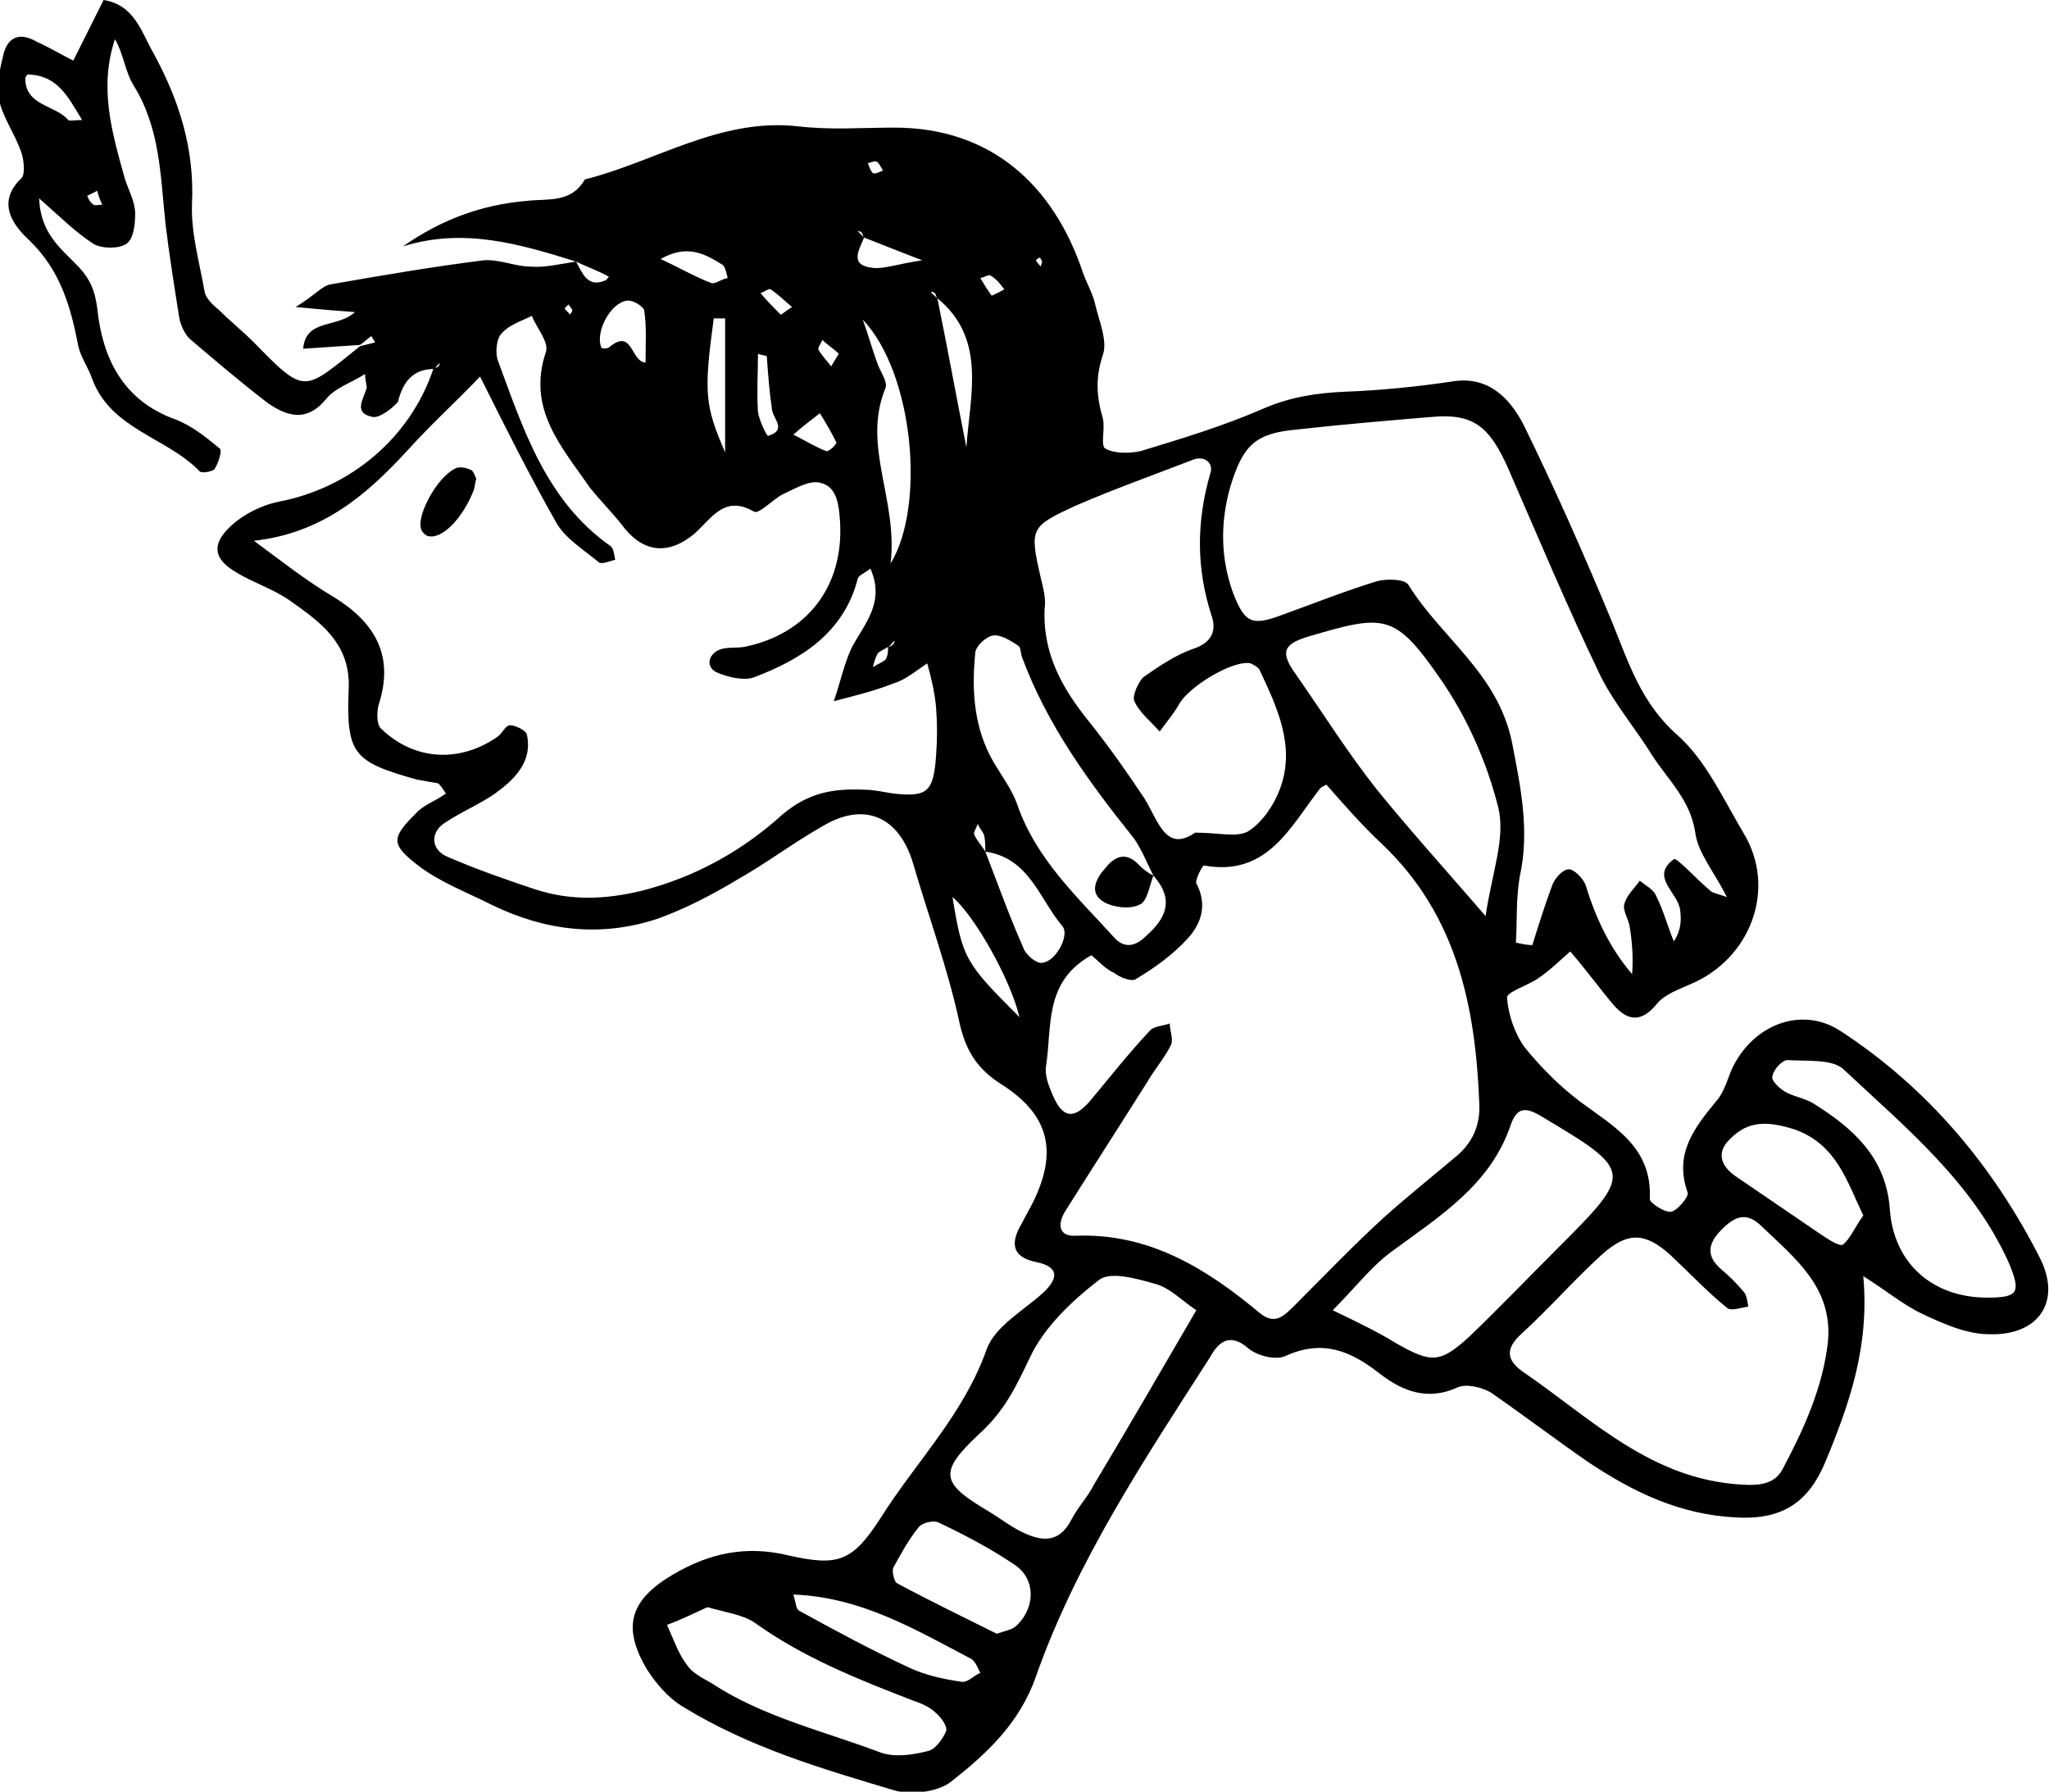 <?xml version="1.0" encoding="utf-8"?>
<!-- Generator: Adobe Illustrator 18.0.0, SVG Export Plug-In . SVG Version: 6.00 Build 0)  -->
<!DOCTYPE svg PUBLIC "-//W3C//DTD SVG 1.1//EN" "http://www.w3.org/Graphics/SVG/1.1/DTD/svg11.dtd">
<svg version="1.1" id="Layer_1" xmlns="http://www.w3.org/2000/svg" xmlns:xlink="http://www.w3.org/1999/xlink" x="0px" y="0px"
	 viewBox="0 0 162.2 141.8" enable-background="new 0 0 162.2 141.8" xml:space="preserve">
<g>
	<defs>
		<rect id="SVGID_1_" x="-16.4" y="-8.8" width="181.1" height="164.9"/>
	</defs>
	<clipPath id="SVGID_2_">
		<use xlink:href="#SVGID_1_"  overflow="visible"/>
	</clipPath>
	<g clip-path="url(#SVGID_2_)">
		<g>
			<path d="M45.6,20.7c-4.5-1.4-8.9-2.7-13.7-1.2c3-2.1,6.2-3.3,9.8-3.6c1.7-0.2,3.5,0.2,4.6-1.7c5.6-1.4,10.7-4.9,16.9-4.2
				c2.5,0.3,5.1,0.1,7.6,0.1c7.7,0,12.6,4.6,14.9,11.4c0.3,0.9,0.8,1.7,1,2.6c0.3,1.3,1,2.9,0.6,4c-0.6,1.8-0.5,3.3,0,5
				c0.2,0.8-0.2,2.2,0.2,2.4c0.7,0.4,1.9,0.4,2.8,0.2c3.3-1,6.6-2,9.8-3.4c2.1-0.9,4.2-1.2,6.4-1.3c2.8-0.1,5.7-0.4,8.4-0.8
				c2.9-0.5,4.6,1.3,5.7,3.4c2.5,5.1,4.8,10.3,7,15.6c1.3,3.2,2.3,6.4,5.1,8.9c2.3,2,3.7,5.1,5.3,7.8c2.7,4.4,0.6,10-4.2,12
				c-0.9,0.4-2,0.8-2.6,1.5c-1.2,1.5-2.3,1.5-3.5,0.1c-1.1-1.3-2.1-2.7-3.4-4.2c-0.8,0.7-1.6,1.5-2.5,2.1c-0.8,0.6-2.6,1.1-2.5,1.6
				c0.1,1.3,0.6,2.8,1.4,3.9c1.3,1.6,2.8,3.1,4.4,4.3c2.7,2,5.7,3.6,5.5,7.7c0,0.3,1.2,1.1,1.7,1c0.5-0.1,1.4-1.2,1.3-1.5
				c-1.1-3.1,0.5-5.1,2.3-7.3c0.7-0.8,0.9-2,1.4-2.9c1.8-3.3,5.5-4.5,8.4-2.6c6.9,4.5,12.1,10.7,15.8,18c1.7,3.4-0.1,6.1-4,6
				c-1.8,0-3.6-0.8-5.3-1.6c-1.5-0.7-2.8-1.8-4.7-3c0.5,5.6-1.1,10.1-3,14.7c-1.3,3.1-3.3,4.6-7,4.4c-4.5-0.2-8.2-2-11.8-4.4
				c-2.6-1.8-5.1-3.7-7.7-5.5c-0.7-0.4-1.9-0.7-2.6-0.4c-2.4,1.1-4.4,0.3-6.2-1.1c-2.3-1.8-4.5-2.7-7.4-1.4c-0.8,0.4-2.3,0-3-0.6
				c-1.5-1.3-2.4-0.4-3,0.7c-5.2,8.1-10.6,16.2-13.8,25.3c-1.3,3.7-3.9,6.1-6.7,8.3c-1,0.8-3.1,1.1-4.5,0.7
				c-5.7-1.7-11.5-3.4-16.7-6.6c-1.2-0.7-2.2-1.9-2.9-3c-2-3.4-1.3-5.5,2.1-7.5c2.9-1.7,5.8-2.3,9.1-1.5c4,0.9,5.1,0.5,7.4-3.1
				c2.8-4.4,6.5-8.1,8.3-13.2c0.7-1.9,3-3.1,4.6-4.6c1-1,1.2-1.9-0.6-2.3c-2.1-0.4-2.1-1.6-1.2-3.1c0.3-0.6,0.6-1.1,0.9-1.7
				c1.9-3.9,1.3-6.8-2.4-9.2c-2.1-1.3-3-2.8-3.5-5.2c-0.9-4.1-2.4-8.2-3.6-12.3c-1.1-3.8-3.9-5-7.2-3c-2.3,1.3-4.4,2.9-6.7,4.2
				c-2,1.2-4.1,2.3-6.3,3.1c-4.5,1.5-8.9,1-13.2-1.1c-2-1-4.1-1.8-5.8-3.1c-2.2-1.7-2.1-2.2-0.2-4.1c0.6-0.7,1.6-1,2.4-1.6
				c-0.2-0.3-0.4-0.6-0.6-0.8c-0.6-0.1-1.1-0.2-1.7-0.3c-5-1.4-5.6-2-5.4-7.1c0.2-3.7-2.3-5.4-4.7-7.1c-1.3-0.9-2.9-1.4-4.2-2.2
				c-1.7-1-2-2.1-0.6-3.5c1-1,2.5-1.8,4-2.1c5.7-1.1,10.4-5.1,12.2-10.5c0.1-0.1,0.3-0.1,0.4-0.2c0.1-0.1,0.1-0.2,0.1-0.3
				c-0.1,0.2-0.3,0.3-0.4,0.5c-1.7,0-2.5,1-2.9,2.6C31,32.4,30,33.1,29.5,33c-1.5-0.3-0.8-1.3-0.5-2.2c0.1-0.2-0.1-0.6-0.1-1.2
				c-1.1,0.7-2.4,1.1-3.1,2c-1.5,1.8-3,1.4-4.6,0.3c-2.1-1.6-4.2-3.4-6.2-5.1c-0.4-0.4-0.7-1.1-0.8-1.6c-0.4-2.5-0.8-5-1.1-7.5
				c-0.4-3.7-0.4-7.5-2.5-10.9C9.9,5.7,9.8,4.3,9.1,3.1C7.8,7,8.9,10.6,9.9,14.2c0.3,0.9,0.8,1.8,0.8,2.7c0,0.8-0.1,2-0.7,2.4
				c-0.6,0.4-1.9,0.4-2.6,0c-1.4-0.9-2.6-2.1-4.3-3.6c0.1,2.9,1.9,4.1,3.2,5.5c0.8,0.9,1.2,1.7,1.4,3.2c0.4,3.9,2,7.3,6.2,8.8
				c1.3,0.5,2.4,1.4,3.5,2.3c0.2,0.2-0.1,1.1-0.4,1.6c-0.1,0.2-1,0.4-1.2,0.2c-2.6-2.7-7-3.3-8.5-7.3c-0.3-0.9-0.9-1.7-1.1-2.6
				c-0.6-3.1-1.4-6-3.9-8.4c-1.3-1.2-2.6-3-0.6-4.9c0.3-0.3,0.2-1.4,0-2c-0.5-1.5-1.5-2.8-1.8-4.3c-0.2-1.1,0.1-2.4,0.4-3.6
				c0.4-1.4,1.4-1.6,2.6-0.9C4,3.8,5,4.4,5.8,4.8C6.6,3.2,7.4,1.6,8.2,0c2.5,0.4,3,2.6,4,4.3c2,3.7,3.2,7.5,3,11.8
				c-0.1,2.3,0.6,4.7,1,7c0.1,0.5,0.6,1,1.1,1.4c0.9,0.9,1.9,1.7,2.8,2.6c4.1,4.2,3.9,3.9,8.4,0.3c0.4-0.1,0.8-0.2,1.2-0.3
				c-0.1-0.2-0.2-0.3-0.3-0.5c-0.3,0.2-0.6,0.5-0.9,0.7c-1.5,0.1-3,0.2-4.5,0.3c0.2-2.4,2.7-1.6,4.1-2.9c-1.4-0.1-2.6-0.2-4.7-0.4
				c1.5-0.9,2.1-1.7,2.8-1.8c4-0.7,8.1-1.4,12.1-1.9c1.2-0.1,2.5,0.5,3.7,0.5C43.1,21.2,44.3,20.9,45.6,20.7
				c0.5,0.9,0.9,2.1,2.3,1.5c0.1,0,0.2-0.2,0.3-0.3C47.3,21.4,46.4,21.1,45.6,20.7z M70.3,51.2c-0.3,0.2-0.6,0.3-0.8,0.5
				c-0.2,0.3-0.3,0.7-0.4,1.1c0.3-0.2,0.8-0.4,1-0.6C70.3,51.9,70.3,51.5,70.3,51.2c0.1,0,0.3-0.1,0.4-0.2c0.1-0.1,0.1-0.2,0.1-0.3
				C70.6,50.9,70.5,51.1,70.3,51.2z M68.4,18.8c-0.1-0.1-0.1-0.3-0.2-0.4c-0.1-0.1-0.2-0.1-0.3-0.1C68.1,18.5,68.3,18.7,68.4,18.8
				c-0.4,1-1.2,2.2,0.7,2.4c0.9,0.1,1.9-0.3,3.9-0.6C70.9,19.8,69.7,19.3,68.4,18.8z M74.2,23.6c-0.1-0.1-0.1-0.3-0.2-0.4
				c-0.1-0.1-0.2-0.1-0.3-0.1C73.8,23.3,74,23.4,74.2,23.6c0.8,3.9,1.5,7.8,2.3,11.8C76.8,31.2,78.1,26.8,74.2,23.6z M78,67.4
				c0-0.4,0-0.9-0.1-1.3c-0.1-0.3-0.4-0.6-0.5-0.9c-0.1,0.3-0.3,0.6-0.3,0.8C77.3,66.5,77.7,66.9,78,67.4c1,2.6,1.9,5.1,3,7.6
				c0.2,0.6,1.1,1.3,1.5,1.2c1.1-0.1,2.2-2.2,1.6-2.9C82.3,71.2,81.5,67.9,78,67.4z M91.3,69.3L91.3,69.3c-0.5-1-0.9-2-1.5-2.9
				c-3.6-4.5-6.9-9-8.9-14.4c-0.1-0.3-0.1-0.8-0.3-0.9c-0.6-0.4-1.4-0.9-2-0.8c-0.6,0.1-1.4,0.9-1.4,1.4c-0.3,3-0.1,6,1.5,8.7
				c0.6,1,1.4,2.1,1.8,3.2C82,68,85.3,71,88.2,74.2c0.8,0.9,1.7,0.7,2.5-0.1C92.3,72.7,93,71.2,91.3,69.3z M68.9,45
				c-0.5,0.4-0.9,0.5-1,0.8c-1.1,4.3-4.5,6.4-8.2,7.8c-0.8,0.3-2.1,0-3-0.4c-0.8-0.4-0.7-1.4,0.3-1.8c0.6-0.2,1.3-0.1,1.9-0.2
				c5-1,7.9-4.8,7.6-9.9c-0.1-1.3-0.2-2.8-1.6-3.1c-0.9-0.2-2,0.5-2.9,0.9c-0.8,0.4-1.9,1.6-2.3,1.4c-2.4-1.4-3.4,0.6-4.8,1.8
				c-2.1,1.7-4.1,1.4-5.7-0.8c-0.8-1-1.7-1.9-2.5-2.9c-2.2-3.2-5-6.2-3.5-10.7c0.3-0.8-0.7-1.9-1.1-2.9c-0.8,0.4-1.8,0.7-2.4,1.4
				c-0.4,0.4-0.5,1.5-0.3,2.1c2,5.4,3.8,11.1,8.9,14.7c0.3,0.2,0.3,0.7,0.4,1.1c-0.4,0.1-1.1,0.4-1.3,0.2c-1.2-1-2.7-1.9-3.4-3.2
				c-2.1-3.7-4-7.5-6-11.5c-1.7,1.8-3.8,3.7-5.7,5.8c-3.3,3.6-6.8,6.6-12.2,7.2c2.3,1.7,4.2,3.2,6.4,4.5c3.2,2,4.7,4.6,3.5,8.4
				c-0.2,0.6-0.2,1.7,0.2,2c2.6,2.5,6.2,2.7,9.2,0.6c0.4-0.3,0.6-0.9,1-0.9c0.4,0,1.2,0.4,1.3,0.7c0.5,2.2-1,3.6-2.5,4.7
				c-1.3,0.9-2.8,1.5-4.1,2.4c-1.1,0.8-0.9,2.1,0.3,2.6c2.3,1,4.6,1.8,7,2.6c2.8,0.9,5.5,0.8,8.4,0.1c4.3-1.1,8-3.2,11.1-6
				c2.1-1.8,4.1-2.1,6.5-2c0.8,0,1.6,0.2,2.3,0.3c2.7,0.3,3.2-0.1,3.4-3c0.1-1.3,0.1-2.5,0-3.8c-0.1-1.2-0.4-2.4-0.7-3.5
				c-0.9,0.6-1.7,1.3-2.7,1.6c-1.5,0.6-3.2,1-4.7,1.4c0.5-1.4,0.8-2.9,1.4-4.2C68.4,49.4,70.1,47.7,68.9,45z M86.4,75.6
				c-3.8,2.1-3.1,5.7-3.6,8.8c-0.1,0.7,0.2,1.5,0.5,2.2c0.8,1.9,1.7,2.1,3.1,0.4c1.5-1.8,3-3.7,4.6-5.4c0.3-0.4,1.1-0.4,1.6-0.6
				c0,0.6,0.3,1.2,0.1,1.7c-0.5,1-1.2,1.8-1.8,2.8c-2.2,3.5-4.4,6.9-6.6,10.4c-0.6,1-0.5,2,0.9,1.9c5.8-0.2,10.3,2.6,14.5,6.1
				c1.2,1,1.9,0.3,2.8-0.6c2.3-2.3,4.6-4.7,7-6.9c1.9-1.7,3.9-3.3,5.8-4.9c1.3-1.1,1.9-2.5,1.8-4.2c-0.3-7.7-1.8-14.9-7.7-20.5
				c-1.6-1.5-3-3.1-4.4-4.7c-0.2,0.1-0.4,0.2-0.5,0.3c-2.4,3.1-4.2,7-9.2,6.1c-0.1,0-0.7,1.1-0.6,1.4c0.9,1.7,0.4,3.2-0.7,4.4
				c-1.2,1.3-2.6,2.3-4.1,3.2c-0.3,0.2-1.2-0.1-1.7-0.5C87.5,76.7,87,76.1,86.4,75.6z M120,74.6c0.4,0.1,0.9,0.2,1.3,0.2
				c0.5-1.6,1-3.2,1.6-4.8c0.2-0.5,0.8-1.2,1.3-1.2c0.4,0,1.1,0.7,1.3,1.2c0.8,2.6,1.9,5,3.7,7.1c0.1-1.3,0-2.6-0.2-3.8
				c-0.1-0.6-0.6-1.3-0.4-1.8c0.2-0.7,0.8-1.2,1.2-1.8c0.5,0.4,1.1,0.7,1.3,1.2c0.6,1.2,0.9,2.4,1.4,3.6c0.6-0.9,0.6-1.7,0.5-2.5
				c-0.2-1.4-2.4-2.6-0.5-4c0.2-0.2,1.9,1.7,2.9,2.5c0.2,0.2,0.5,0.2,1.3,0.5c-1-2-2.3-3.5-2.5-5.1c-0.4-2.6-2.1-4.1-3.4-6.1
				c-1.3-2.1-3-4.1-4.1-6.3c-2.6-5.4-4.9-10.9-7.3-16.4c-1.5-3.4-2.8-4.4-6.1-4.1c-3.6,0.3-7.1,0.6-10.7,1c-3.2,0.3-4.2,1.2-5.2,4.5
				c-0.8,2.8-0.8,5.6,0.2,8.4c0.9,2.3,1.4,2.7,3.8,1.8c2.5-0.9,5-1.9,7.6-2.7c0.7-0.2,2.2-0.2,2.5,0.3c2.6,4.2,7.1,7,8.2,12.5
				c0.7,3.6,1.4,7,0.6,10.6C120,71.2,120.1,72.9,120,74.6z M144.7,106.2c0.4-4.3-2.6-6.6-5.2-9.1c-1.2-1.2-2.1-0.9-3.2,0.2
				c-1.1,1.1-1.3,2.1,0,3.2c0.6,0.5,1.2,1.1,1.7,1.7c0.3,0.3,0.3,0.8,0.4,1.2c-0.6,0.1-1.4,0.4-1.7,0.1c-1.6-1.3-3-2.8-4.5-4.2
				c-2-1.8-3.4-1.8-5.4,0c-2.2,2-4.2,4.3-6.4,6.3c-1.3,1.2-1.1,2.1,0.2,3c5.4,3.7,10.1,8.5,17.3,8.9c1.5,0.1,2.6-0.1,3.2-1.2
				C142.8,113.1,144.3,109.8,144.7,106.2z M94.6,65.9c1.9,0,3.3,0.4,4.2-0.1c1.1-0.7,2-2,2.5-3.3c1.3-3.4-0.2-6.5-1.6-9.5
				c-0.1-0.2-0.5-0.4-0.7-0.5c-1.4-0.3-5,1.9-5.7,3.3c-0.4,0.7-1,1.4-1.5,2.1c-0.7-0.8-1.6-1.5-2-2.4c-0.2-0.4,0.3-1.5,0.7-1.9
				c1.3-0.9,2.6-1.8,4.1-2.3c1.4-0.5,1.7-1.5,1.3-2.6c-1.2-3.7-1.2-7.4-0.1-11.2c0.3-0.8-0.4-1.5-1.4-1.1c-3.1,1.2-6.2,2.3-9.2,3.6
				c-3.7,1.7-3.7,1.8-2.8,5.8c0.2,0.8,0.4,1.6,0.3,2.3c-0.2,3.6,1.4,6.4,3.5,9c1.6,2,3,4,4.4,6.1C91.7,65,92.3,67.5,94.6,65.9z
				 M94.7,103.7c-1.2-0.8-2.1-1.8-3.3-2.1c-1.4-0.4-3.5-1-4.4-0.3c-2.2,1.7-4.4,3.8-5.5,6.2c-1.1,2.3-2,4.2-4,6
				c-3.3,3.1-3,3.9,0.9,6.2c0.8,0.5,1.6,1.1,2.4,1.5c1.6,0.8,3,1,4-0.9c0.5-1,1.3-1.8,1.8-2.8C89.3,113,91.9,108.5,94.7,103.7z
				 M105.5,103.7c2.3,1.1,3.7,1.8,5,2.6c2.8,1.6,3.5,1.6,5.8-0.5c2.4-2.3,4.7-4.7,7-7c6-6,6-6.1-1.2-10.4c-1.3-0.8-2-0.8-2.5,0.6
				c-1.6,4.8-5.7,7.3-9.5,10.1C108.5,100.3,107.2,102,105.5,103.7z M117.6,72.5c0.5-3.4,1.6-6.2,1-8.6c-0.9-3.6-2.5-7.2-4.6-10.2
				c-3.6-5.2-4.4-5.1-10.5-3.3c-1.9,0.6-2.2,1.2-0.9,3c2.1,3,4.1,6.2,6.4,9.1C111.6,65.7,114.4,68.8,117.6,72.5z M157.3,102.7
				c2.5,0,2.7-0.4,1.7-2.8c-2.9-6.4-8.2-10.7-13.1-15.3c-0.9-0.8-2.9-0.6-4.4-0.7c-0.4,0-1.1,0.7-1.2,1.3c-0.1,0.3,0.5,0.9,1,1.2
				c0.7,0.4,1.5,0.5,2.2,0.9c3.2,2,5.8,4.3,6.1,8.4C149.9,100,153,102.7,157.3,102.7z M56,127.2c-1.1,0.5-2.1,1-3.2,1.4
				c0.5,1.1,0.9,2.3,1.6,3.2c0.4,0.6,1.2,1,1.9,1.4c4.1,2.7,8.9,3.8,13.4,5.5c1.1,0.4,2.5,0.2,3.7-0.1c0.6-0.1,1.2-0.9,1.5-1.6
				c0.1-0.4-0.4-1.1-0.9-1.5c-0.4-0.4-1.1-0.7-1.7-0.9c-4.4-1.7-8.7-3.4-12.6-6.2C58.8,127.8,57.4,127.6,56,127.2z M147.5,96.2
				c-1.3-2.7-2.1-5.6-5.4-6.8c-2.2-0.7-3.7-0.7-5.1,0.7c-1.1,1-0.9,2.1,0.4,3c2.2,1.5,4.4,3,6.6,4.5c0.6,0.4,1.6,1.1,1.9,0.9
				C146.5,98,146.9,97,147.5,96.2z M78.9,129.3c0.6-0.2,1.1-0.3,1.4-0.5c1.6-1.3,1.8-3.7,0.1-4.9c-1.9-1.3-4-2.4-6.1-3.4
				c-0.4-0.2-1.3,0-1.6,0.4c-0.8,1-1.4,2.1-2,3.2c-0.1,0.3,0.1,1.1,0.3,1.2C73.6,126.7,76.3,128,78.9,129.3z M68.3,25.3
				c0.4,1.1,0.7,2.2,1.1,3.3c0.2,0.7,0.9,1.6,0.7,2.1c-1.9,4.6,1,8.8,0.4,13.9C73.3,40,72.3,29.5,68.3,25.3z M62.8,126.2
				c0.2,0.6,0.2,1.2,0.5,1.3c2.9,1.6,5.7,3.1,8.7,4.5c1.3,0.6,2.7,0.9,4.1,1.1c0.5,0.1,1-0.5,1.5-0.7c-0.2-0.4-0.4-0.9-0.7-1.1
				C72.5,129,68.2,126.4,62.8,126.2z M80.7,80.5c-0.7-3-3.6-8.1-5.3-9.5C76.2,75.9,76.4,76.2,80.7,80.5z M57.4,25.2
				c-0.3,0-0.6,0-0.9,0c-0.8,5.9-0.7,6.9,0.9,10.6C57.4,32.6,57.4,28.9,57.4,25.2z M51.1,28.7c0-1.4,0.1-2.8-0.1-4.1
				c0-0.3-0.9-0.9-1.4-0.8c-1.3,0.2-2.5,2.5-2,3.7c0,0.1,0.5,0.1,0.6,0C50.1,25.9,49.9,28.6,51.1,28.7z M52.3,20.5
				c1.5,0.7,2.7,1.4,4,1.9c0.3,0.1,0.8-0.3,1.3-0.4c-0.1-0.4-0.2-1-0.5-1.1C55.8,20.1,54.4,19.3,52.3,20.5z M6.5,9.5
				C5.4,7.7,4.6,6,2.3,5.9C2.2,5.8,2,6.1,2,6.2c0,2.2,2.4,2.1,3.4,3.3C5.5,9.6,5.9,9.5,6.5,9.5z M60.7,28.2
				c-0.2-0.1-0.5-0.1-0.7-0.2c0,1.5-0.1,3.1,0,4.6c0.1,0.7,0.7,1.9,0.8,1.9c1.6-0.5,0.3-1.4,0.3-2.2C60.9,31,60.8,29.6,60.7,28.2z
				 M62.8,34.4c1,0.5,1.8,1,2.6,1.3c0.2,0.1,0.9-0.6,0.8-0.7c-0.4-0.8-0.8-1.5-1.3-2.3C64.3,33.2,63.7,33.6,62.8,34.4z M62.7,24.3
				c-0.6-0.5-1.1-1-1.7-1.4c-0.1-0.1-0.5,0.2-0.8,0.3c0.5,0.6,1.1,1.2,1.6,1.7C61.9,24.9,62.2,24.6,62.7,24.3z M78.5,23.4
				c0.5-0.2,0.8-0.4,1-0.5c-0.3-0.4-0.6-0.8-1.1-1.1c-0.1-0.1-0.6,0.2-0.8,0.2C77.9,22.5,78.2,23,78.5,23.4z M66.4,28
				c-0.4-0.4-0.9-0.7-1.3-1.1c-0.1,0.3-0.4,0.6-0.3,0.8c0.3,0.5,0.7,0.9,1,1.3C65.9,28.8,66.1,28.5,66.4,28z M69.9,13.5
				c-0.2-0.3-0.3-0.6-0.5-0.7c-0.2-0.1-0.5,0.1-0.7,0.1c0.1,0.3,0.2,0.6,0.4,0.8C69.3,13.8,69.6,13.6,69.9,13.5z M7.7,15.1
				c-0.4,0.2-0.6,0.3-0.8,0.4c0.1,0.2,0.2,0.5,0.5,0.7c0.1,0.1,0.4,0,0.7,0C7.9,15.8,7.8,15.5,7.7,15.1z M45.3,24.5
				c-0.1-0.1-0.2-0.3-0.3-0.4c-0.1,0.1-0.3,0.3-0.3,0.3c0.1,0.2,0.3,0.3,0.4,0.5C45.3,24.7,45.3,24.6,45.3,24.5z M82.5,20.7
				c-0.1-0.1-0.1-0.3-0.2-0.3c-0.1,0-0.2,0.1-0.3,0.2c0.1,0.2,0.3,0.4,0.4,0.5C82.4,20.9,82.5,20.8,82.5,20.7z"/>
			<path d="M37.7,37.9c-0.1,0.3-0.1,0.6-0.2,0.9c-0.9,2.3-2.6,4-3.7,3.6c-0.2-0.1-0.5-0.4-0.5-0.7c-0.2-1.1,1.3-3.9,2.7-4.6
				c0.3-0.2,0.9-0.1,1.3,0.1C37.4,37.2,37.6,37.6,37.7,37.9z"/>
			<path d="M91.3,69.3c-0.3,0.8-0.5,2.1-1.1,2.3c-0.8,0.4-2.1,0.2-2.8-0.2c-1.2-0.7-0.7-1.8,0.1-2.7c0.8-1,1.7-1.3,2.7-0.2
				C90.5,68.8,90.9,69.1,91.3,69.3L91.3,69.3z"/>
		</g>
	</g>
</g>
</svg>
